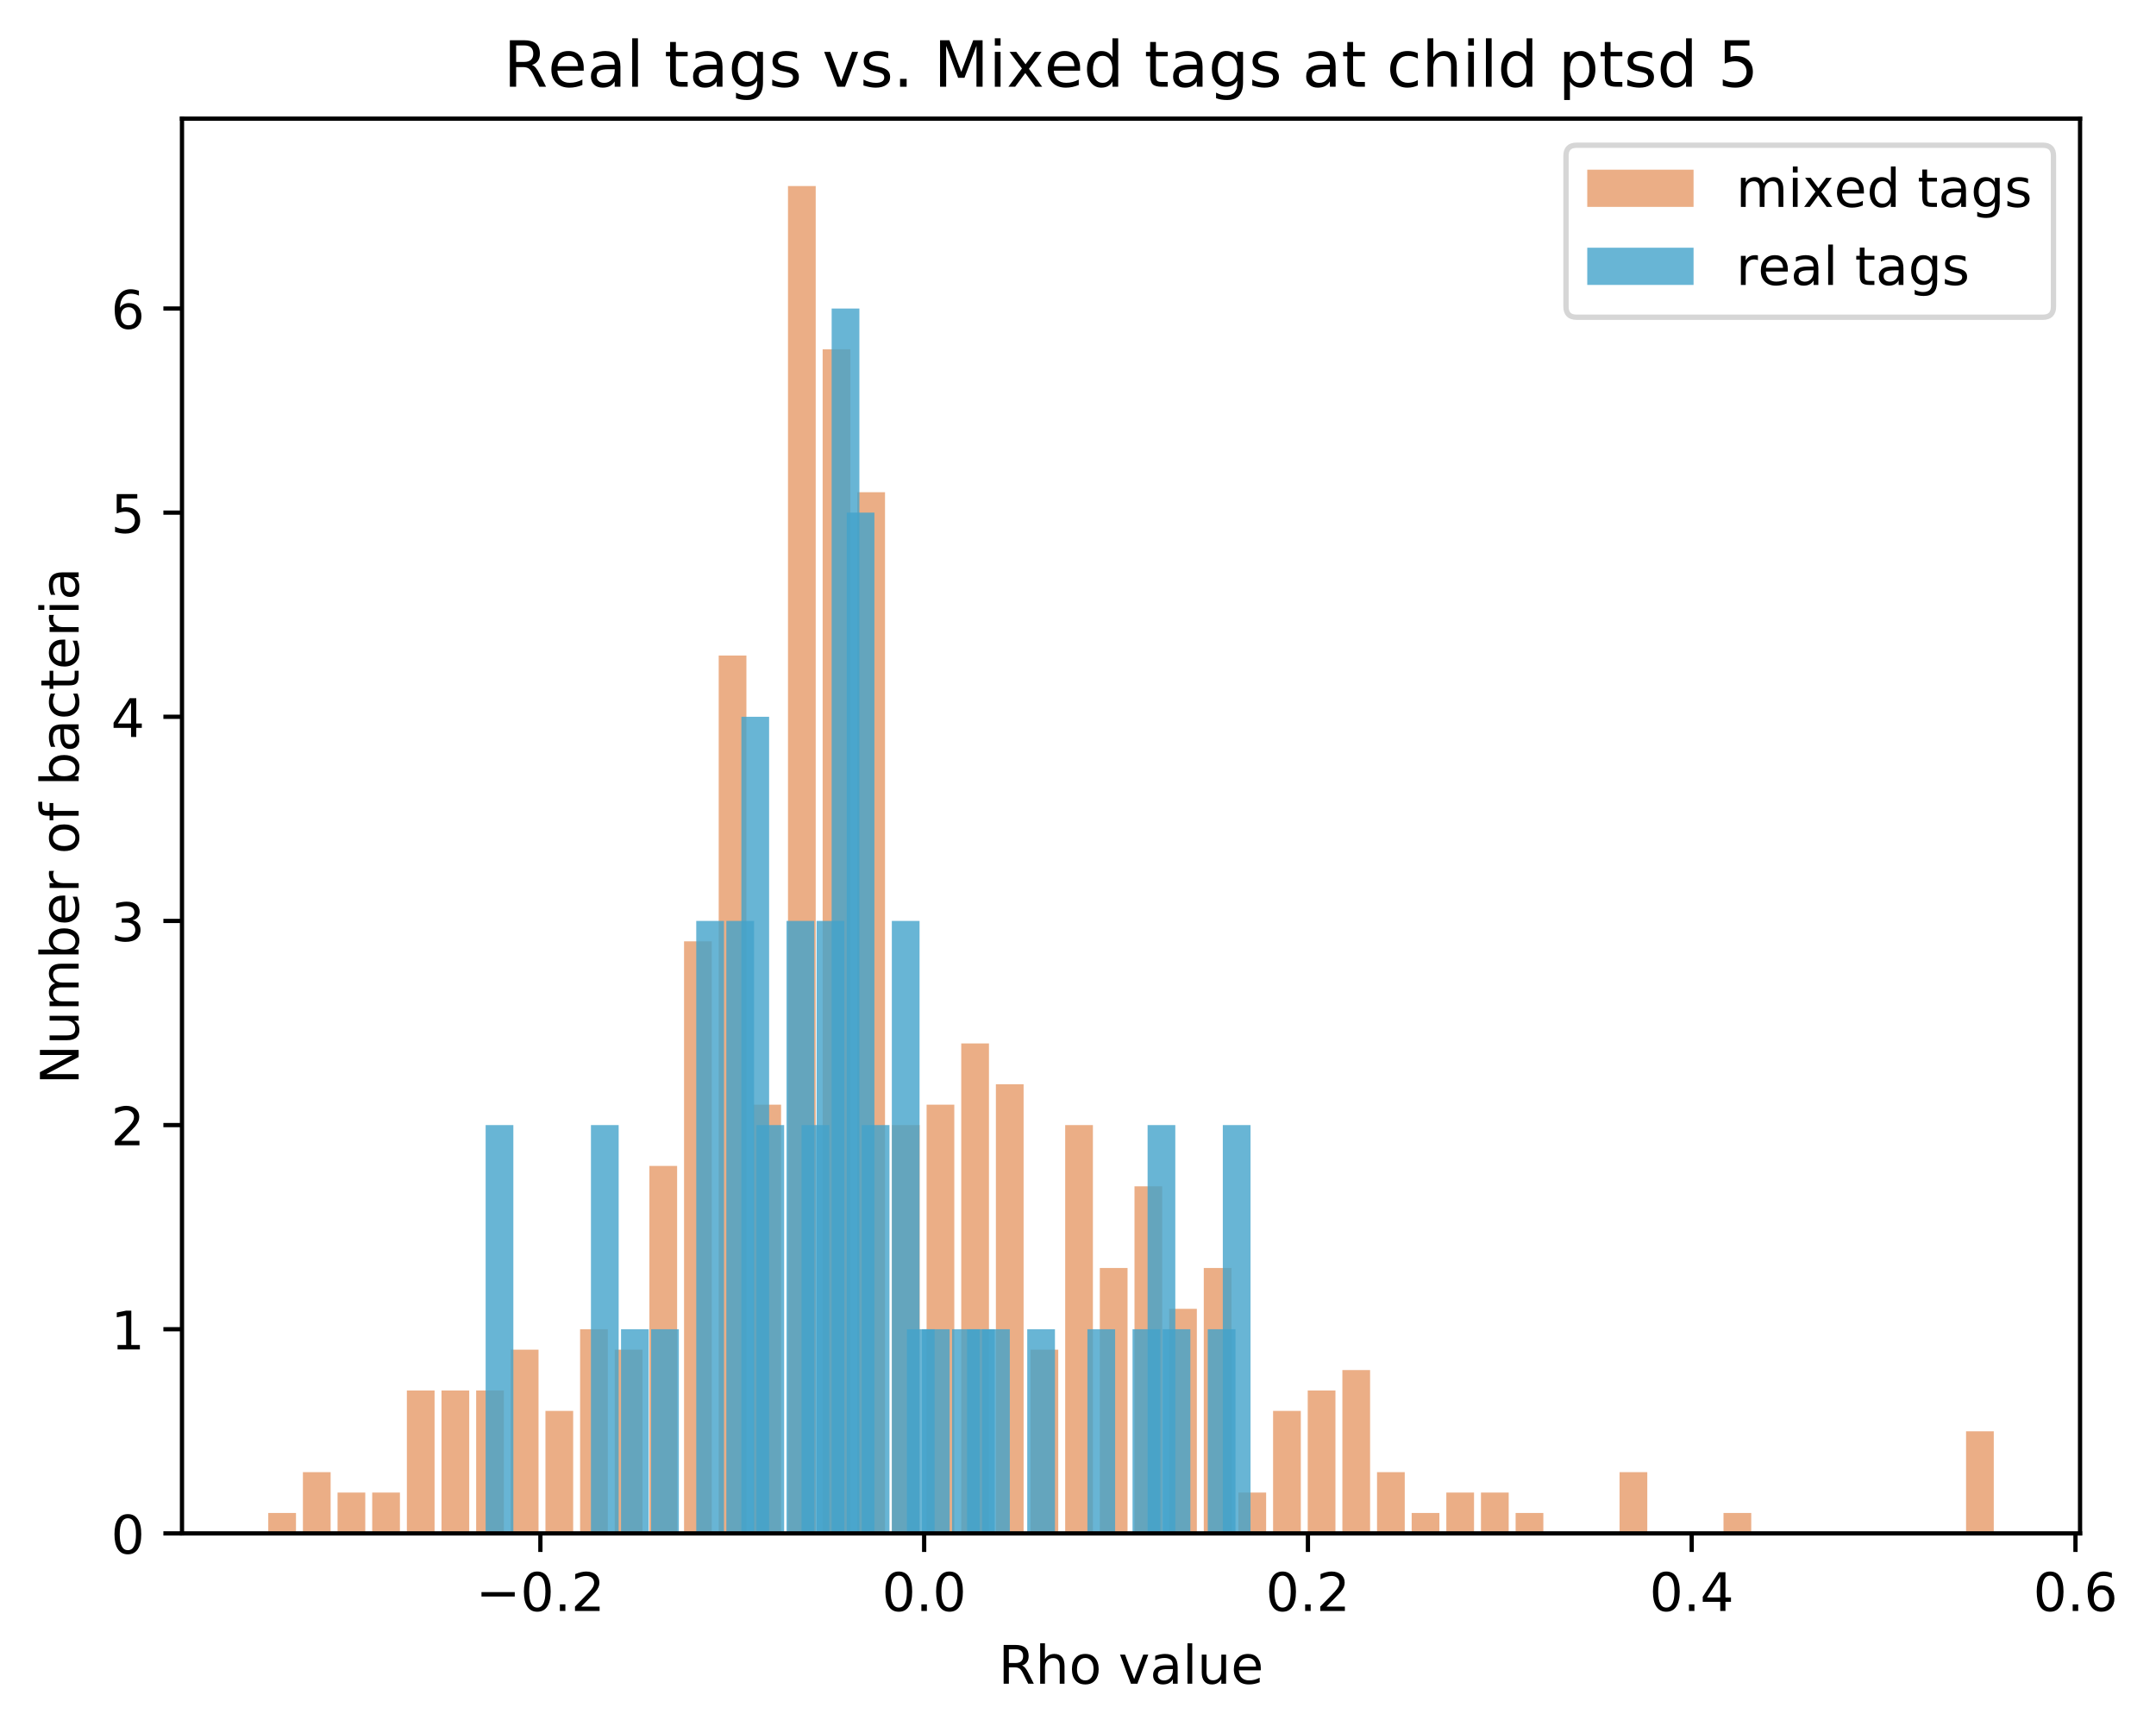 <?xml version="1.0" encoding="utf-8" standalone="no"?>
<!DOCTYPE svg PUBLIC "-//W3C//DTD SVG 1.1//EN"
  "http://www.w3.org/Graphics/SVG/1.1/DTD/svg11.dtd">
<!-- Created with matplotlib (https://matplotlib.org/) -->
<svg height="325.986pt" version="1.1" viewBox="0 0 405.651 325.986" width="405.651pt" xmlns="http://www.w3.org/2000/svg" xmlns:xlink="http://www.w3.org/1999/xlink">
 <defs>
  <style type="text/css">
*{stroke-linecap:butt;stroke-linejoin:round;}
  </style>
 </defs>
 <g id="figure_1">
  <g id="patch_1">
   <path d="M 0 325.986 
L 405.651 325.986 
L 405.651 0 
L 0 0 
z
" style="fill:#ffffff;"/>
  </g>
  <g id="axes_1">
   <g id="patch_2">
    <path d="M 34.241 288.43 
L 391.361 288.43 
L 391.361 22.318 
L 34.241 22.318 
z
" style="fill:#ffffff;"/>
   </g>
   <g id="patch_3">
    <path clip-path="url(#pba6a1a250c)" d="M 50.473 288.43 
L 55.689 288.43 
L 55.689 284.59 
L 50.473 284.59 
z
" style="fill:#d95f0e;opacity:0.5;"/>
   </g>
   <g id="patch_4">
    <path clip-path="url(#pba6a1a250c)" d="M 56.993 288.43 
L 62.208 288.43 
L 62.208 276.91 
L 56.993 276.91 
z
" style="fill:#d95f0e;opacity:0.5;"/>
   </g>
   <g id="patch_5">
    <path clip-path="url(#pba6a1a250c)" d="M 63.512 288.43 
L 68.727 288.43 
L 68.727 280.75 
L 63.512 280.75 
z
" style="fill:#d95f0e;opacity:0.5;"/>
   </g>
   <g id="patch_6">
    <path clip-path="url(#pba6a1a250c)" d="M 70.031 288.43 
L 75.246 288.43 
L 75.246 280.75 
L 70.031 280.75 
z
" style="fill:#d95f0e;opacity:0.5;"/>
   </g>
   <g id="patch_7">
    <path clip-path="url(#pba6a1a250c)" d="M 76.55 288.43 
L 81.765 288.43 
L 81.765 261.55 
L 76.55 261.55 
z
" style="fill:#d95f0e;opacity:0.5;"/>
   </g>
   <g id="patch_8">
    <path clip-path="url(#pba6a1a250c)" d="M 83.069 288.43 
L 88.285 288.43 
L 88.285 261.55 
L 83.069 261.55 
z
" style="fill:#d95f0e;opacity:0.5;"/>
   </g>
   <g id="patch_9">
    <path clip-path="url(#pba6a1a250c)" d="M 89.588 288.43 
L 94.804 288.43 
L 94.804 261.55 
L 89.588 261.55 
z
" style="fill:#d95f0e;opacity:0.5;"/>
   </g>
   <g id="patch_10">
    <path clip-path="url(#pba6a1a250c)" d="M 96.108 288.43 
L 101.323 288.43 
L 101.323 253.87 
L 96.108 253.87 
z
" style="fill:#d95f0e;opacity:0.5;"/>
   </g>
   <g id="patch_11">
    <path clip-path="url(#pba6a1a250c)" d="M 102.627 288.43 
L 107.842 288.43 
L 107.842 265.39 
L 102.627 265.39 
z
" style="fill:#d95f0e;opacity:0.5;"/>
   </g>
   <g id="patch_12">
    <path clip-path="url(#pba6a1a250c)" d="M 109.146 288.43 
L 114.361 288.43 
L 114.361 250.03 
L 109.146 250.03 
z
" style="fill:#d95f0e;opacity:0.5;"/>
   </g>
   <g id="patch_13">
    <path clip-path="url(#pba6a1a250c)" d="M 115.665 288.43 
L 120.88 288.43 
L 120.88 253.87 
L 115.665 253.87 
z
" style="fill:#d95f0e;opacity:0.5;"/>
   </g>
   <g id="patch_14">
    <path clip-path="url(#pba6a1a250c)" d="M 122.184 288.43 
L 127.4 288.43 
L 127.4 219.31 
L 122.184 219.31 
z
" style="fill:#d95f0e;opacity:0.5;"/>
   </g>
   <g id="patch_15">
    <path clip-path="url(#pba6a1a250c)" d="M 128.703 288.43 
L 133.919 288.43 
L 133.919 177.07 
L 128.703 177.07 
z
" style="fill:#d95f0e;opacity:0.5;"/>
   </g>
   <g id="patch_16">
    <path clip-path="url(#pba6a1a250c)" d="M 135.223 288.43 
L 140.438 288.43 
L 140.438 123.31 
L 135.223 123.31 
z
" style="fill:#d95f0e;opacity:0.5;"/>
   </g>
   <g id="patch_17">
    <path clip-path="url(#pba6a1a250c)" d="M 141.742 288.43 
L 146.957 288.43 
L 146.957 207.79 
L 141.742 207.79 
z
" style="fill:#d95f0e;opacity:0.5;"/>
   </g>
   <g id="patch_18">
    <path clip-path="url(#pba6a1a250c)" d="M 148.261 288.43 
L 153.476 288.43 
L 153.476 34.99 
L 148.261 34.99 
z
" style="fill:#d95f0e;opacity:0.5;"/>
   </g>
   <g id="patch_19">
    <path clip-path="url(#pba6a1a250c)" d="M 154.78 288.43 
L 159.995 288.43 
L 159.995 65.71 
L 154.78 65.71 
z
" style="fill:#d95f0e;opacity:0.5;"/>
   </g>
   <g id="patch_20">
    <path clip-path="url(#pba6a1a250c)" d="M 161.299 288.43 
L 166.515 288.43 
L 166.515 92.59 
L 161.299 92.59 
z
" style="fill:#d95f0e;opacity:0.5;"/>
   </g>
   <g id="patch_21">
    <path clip-path="url(#pba6a1a250c)" d="M 167.818 288.43 
L 173.034 288.43 
L 173.034 211.63 
L 167.818 211.63 
z
" style="fill:#d95f0e;opacity:0.5;"/>
   </g>
   <g id="patch_22">
    <path clip-path="url(#pba6a1a250c)" d="M 174.338 288.43 
L 179.553 288.43 
L 179.553 207.79 
L 174.338 207.79 
z
" style="fill:#d95f0e;opacity:0.5;"/>
   </g>
   <g id="patch_23">
    <path clip-path="url(#pba6a1a250c)" d="M 180.857 288.43 
L 186.072 288.43 
L 186.072 196.27 
L 180.857 196.27 
z
" style="fill:#d95f0e;opacity:0.5;"/>
   </g>
   <g id="patch_24">
    <path clip-path="url(#pba6a1a250c)" d="M 187.376 288.43 
L 192.591 288.43 
L 192.591 203.95 
L 187.376 203.95 
z
" style="fill:#d95f0e;opacity:0.5;"/>
   </g>
   <g id="patch_25">
    <path clip-path="url(#pba6a1a250c)" d="M 193.895 288.43 
L 199.11 288.43 
L 199.11 253.87 
L 193.895 253.87 
z
" style="fill:#d95f0e;opacity:0.5;"/>
   </g>
   <g id="patch_26">
    <path clip-path="url(#pba6a1a250c)" d="M 200.414 288.43 
L 205.63 288.43 
L 205.63 211.63 
L 200.414 211.63 
z
" style="fill:#d95f0e;opacity:0.5;"/>
   </g>
   <g id="patch_27">
    <path clip-path="url(#pba6a1a250c)" d="M 206.933 288.43 
L 212.149 288.43 
L 212.149 238.51 
L 206.933 238.51 
z
" style="fill:#d95f0e;opacity:0.5;"/>
   </g>
   <g id="patch_28">
    <path clip-path="url(#pba6a1a250c)" d="M 213.453 288.43 
L 218.668 288.43 
L 218.668 223.15 
L 213.453 223.15 
z
" style="fill:#d95f0e;opacity:0.5;"/>
   </g>
   <g id="patch_29">
    <path clip-path="url(#pba6a1a250c)" d="M 219.972 288.43 
L 225.187 288.43 
L 225.187 246.19 
L 219.972 246.19 
z
" style="fill:#d95f0e;opacity:0.5;"/>
   </g>
   <g id="patch_30">
    <path clip-path="url(#pba6a1a250c)" d="M 226.491 288.43 
L 231.706 288.43 
L 231.706 238.51 
L 226.491 238.51 
z
" style="fill:#d95f0e;opacity:0.5;"/>
   </g>
   <g id="patch_31">
    <path clip-path="url(#pba6a1a250c)" d="M 233.01 288.43 
L 238.225 288.43 
L 238.225 280.75 
L 233.01 280.75 
z
" style="fill:#d95f0e;opacity:0.5;"/>
   </g>
   <g id="patch_32">
    <path clip-path="url(#pba6a1a250c)" d="M 239.529 288.43 
L 244.745 288.43 
L 244.745 265.39 
L 239.529 265.39 
z
" style="fill:#d95f0e;opacity:0.5;"/>
   </g>
   <g id="patch_33">
    <path clip-path="url(#pba6a1a250c)" d="M 246.048 288.43 
L 251.264 288.43 
L 251.264 261.55 
L 246.048 261.55 
z
" style="fill:#d95f0e;opacity:0.5;"/>
   </g>
   <g id="patch_34">
    <path clip-path="url(#pba6a1a250c)" d="M 252.568 288.43 
L 257.783 288.43 
L 257.783 257.71 
L 252.568 257.71 
z
" style="fill:#d95f0e;opacity:0.5;"/>
   </g>
   <g id="patch_35">
    <path clip-path="url(#pba6a1a250c)" d="M 259.087 288.43 
L 264.302 288.43 
L 264.302 276.91 
L 259.087 276.91 
z
" style="fill:#d95f0e;opacity:0.5;"/>
   </g>
   <g id="patch_36">
    <path clip-path="url(#pba6a1a250c)" d="M 265.606 288.43 
L 270.821 288.43 
L 270.821 284.59 
L 265.606 284.59 
z
" style="fill:#d95f0e;opacity:0.5;"/>
   </g>
   <g id="patch_37">
    <path clip-path="url(#pba6a1a250c)" d="M 272.125 288.43 
L 277.34 288.43 
L 277.34 280.75 
L 272.125 280.75 
z
" style="fill:#d95f0e;opacity:0.5;"/>
   </g>
   <g id="patch_38">
    <path clip-path="url(#pba6a1a250c)" d="M 278.644 288.43 
L 283.86 288.43 
L 283.86 280.75 
L 278.644 280.75 
z
" style="fill:#d95f0e;opacity:0.5;"/>
   </g>
   <g id="patch_39">
    <path clip-path="url(#pba6a1a250c)" d="M 285.163 288.43 
L 290.379 288.43 
L 290.379 284.59 
L 285.163 284.59 
z
" style="fill:#d95f0e;opacity:0.5;"/>
   </g>
   <g id="patch_40">
    <path clip-path="url(#pba6a1a250c)" d="M 291.683 288.43 
L 296.898 288.43 
L 296.898 288.43 
L 291.683 288.43 
z
" style="fill:#d95f0e;opacity:0.5;"/>
   </g>
   <g id="patch_41">
    <path clip-path="url(#pba6a1a250c)" d="M 298.202 288.43 
L 303.417 288.43 
L 303.417 288.43 
L 298.202 288.43 
z
" style="fill:#d95f0e;opacity:0.5;"/>
   </g>
   <g id="patch_42">
    <path clip-path="url(#pba6a1a250c)" d="M 304.721 288.43 
L 309.936 288.43 
L 309.936 276.91 
L 304.721 276.91 
z
" style="fill:#d95f0e;opacity:0.5;"/>
   </g>
   <g id="patch_43">
    <path clip-path="url(#pba6a1a250c)" d="M 311.24 288.43 
L 316.455 288.43 
L 316.455 288.43 
L 311.24 288.43 
z
" style="fill:#d95f0e;opacity:0.5;"/>
   </g>
   <g id="patch_44">
    <path clip-path="url(#pba6a1a250c)" d="M 317.759 288.43 
L 322.975 288.43 
L 322.975 288.43 
L 317.759 288.43 
z
" style="fill:#d95f0e;opacity:0.5;"/>
   </g>
   <g id="patch_45">
    <path clip-path="url(#pba6a1a250c)" d="M 324.278 288.43 
L 329.494 288.43 
L 329.494 284.59 
L 324.278 284.59 
z
" style="fill:#d95f0e;opacity:0.5;"/>
   </g>
   <g id="patch_46">
    <path clip-path="url(#pba6a1a250c)" d="M 330.798 288.43 
L 336.013 288.43 
L 336.013 288.43 
L 330.798 288.43 
z
" style="fill:#d95f0e;opacity:0.5;"/>
   </g>
   <g id="patch_47">
    <path clip-path="url(#pba6a1a250c)" d="M 337.317 288.43 
L 342.532 288.43 
L 342.532 288.43 
L 337.317 288.43 
z
" style="fill:#d95f0e;opacity:0.5;"/>
   </g>
   <g id="patch_48">
    <path clip-path="url(#pba6a1a250c)" d="M 343.836 288.43 
L 349.051 288.43 
L 349.051 288.43 
L 343.836 288.43 
z
" style="fill:#d95f0e;opacity:0.5;"/>
   </g>
   <g id="patch_49">
    <path clip-path="url(#pba6a1a250c)" d="M 350.355 288.43 
L 355.57 288.43 
L 355.57 288.43 
L 350.355 288.43 
z
" style="fill:#d95f0e;opacity:0.5;"/>
   </g>
   <g id="patch_50">
    <path clip-path="url(#pba6a1a250c)" d="M 356.874 288.43 
L 362.09 288.43 
L 362.09 288.43 
L 356.874 288.43 
z
" style="fill:#d95f0e;opacity:0.5;"/>
   </g>
   <g id="patch_51">
    <path clip-path="url(#pba6a1a250c)" d="M 363.393 288.43 
L 368.609 288.43 
L 368.609 288.43 
L 363.393 288.43 
z
" style="fill:#d95f0e;opacity:0.5;"/>
   </g>
   <g id="patch_52">
    <path clip-path="url(#pba6a1a250c)" d="M 369.913 288.43 
L 375.128 288.43 
L 375.128 269.23 
L 369.913 269.23 
z
" style="fill:#d95f0e;opacity:0.5;"/>
   </g>
   <g id="patch_53">
    <path clip-path="url(#pba6a1a250c)" d="M 91.372 288.43 
L 96.587 288.43 
L 96.587 211.63 
L 91.372 211.63 
z
" style="fill:#43a2ca;opacity:0.8;"/>
   </g>
   <g id="patch_54">
    <path clip-path="url(#pba6a1a250c)" d="M 94.202 288.43 
L 99.418 288.43 
L 99.418 288.43 
L 94.202 288.43 
z
" style="fill:#43a2ca;opacity:0.8;"/>
   </g>
   <g id="patch_55">
    <path clip-path="url(#pba6a1a250c)" d="M 97.033 288.43 
L 102.248 288.43 
L 102.248 288.43 
L 97.033 288.43 
z
" style="fill:#43a2ca;opacity:0.8;"/>
   </g>
   <g id="patch_56">
    <path clip-path="url(#pba6a1a250c)" d="M 99.864 288.43 
L 105.079 288.43 
L 105.079 288.43 
L 99.864 288.43 
z
" style="fill:#43a2ca;opacity:0.8;"/>
   </g>
   <g id="patch_57">
    <path clip-path="url(#pba6a1a250c)" d="M 102.694 288.43 
L 107.91 288.43 
L 107.91 288.43 
L 102.694 288.43 
z
" style="fill:#43a2ca;opacity:0.8;"/>
   </g>
   <g id="patch_58">
    <path clip-path="url(#pba6a1a250c)" d="M 105.525 288.43 
L 110.74 288.43 
L 110.74 288.43 
L 105.525 288.43 
z
" style="fill:#43a2ca;opacity:0.8;"/>
   </g>
   <g id="patch_59">
    <path clip-path="url(#pba6a1a250c)" d="M 108.355 288.43 
L 113.571 288.43 
L 113.571 288.43 
L 108.355 288.43 
z
" style="fill:#43a2ca;opacity:0.8;"/>
   </g>
   <g id="patch_60">
    <path clip-path="url(#pba6a1a250c)" d="M 111.186 288.43 
L 116.401 288.43 
L 116.401 211.63 
L 111.186 211.63 
z
" style="fill:#43a2ca;opacity:0.8;"/>
   </g>
   <g id="patch_61">
    <path clip-path="url(#pba6a1a250c)" d="M 114.017 288.43 
L 119.232 288.43 
L 119.232 288.43 
L 114.017 288.43 
z
" style="fill:#43a2ca;opacity:0.8;"/>
   </g>
   <g id="patch_62">
    <path clip-path="url(#pba6a1a250c)" d="M 116.847 288.43 
L 122.063 288.43 
L 122.063 250.03 
L 116.847 250.03 
z
" style="fill:#43a2ca;opacity:0.8;"/>
   </g>
   <g id="patch_63">
    <path clip-path="url(#pba6a1a250c)" d="M 119.678 288.43 
L 124.893 288.43 
L 124.893 288.43 
L 119.678 288.43 
z
" style="fill:#43a2ca;opacity:0.8;"/>
   </g>
   <g id="patch_64">
    <path clip-path="url(#pba6a1a250c)" d="M 122.509 288.43 
L 127.724 288.43 
L 127.724 250.03 
L 122.509 250.03 
z
" style="fill:#43a2ca;opacity:0.8;"/>
   </g>
   <g id="patch_65">
    <path clip-path="url(#pba6a1a250c)" d="M 125.339 288.43 
L 130.554 288.43 
L 130.554 288.43 
L 125.339 288.43 
z
" style="fill:#43a2ca;opacity:0.8;"/>
   </g>
   <g id="patch_66">
    <path clip-path="url(#pba6a1a250c)" d="M 128.17 288.43 
L 133.385 288.43 
L 133.385 288.43 
L 128.17 288.43 
z
" style="fill:#43a2ca;opacity:0.8;"/>
   </g>
   <g id="patch_67">
    <path clip-path="url(#pba6a1a250c)" d="M 131 288.43 
L 136.216 288.43 
L 136.216 173.23 
L 131 173.23 
z
" style="fill:#43a2ca;opacity:0.8;"/>
   </g>
   <g id="patch_68">
    <path clip-path="url(#pba6a1a250c)" d="M 133.831 288.43 
L 139.046 288.43 
L 139.046 288.43 
L 133.831 288.43 
z
" style="fill:#43a2ca;opacity:0.8;"/>
   </g>
   <g id="patch_69">
    <path clip-path="url(#pba6a1a250c)" d="M 136.662 288.43 
L 141.877 288.43 
L 141.877 173.23 
L 136.662 173.23 
z
" style="fill:#43a2ca;opacity:0.8;"/>
   </g>
   <g id="patch_70">
    <path clip-path="url(#pba6a1a250c)" d="M 139.492 288.43 
L 144.708 288.43 
L 144.708 134.83 
L 139.492 134.83 
z
" style="fill:#43a2ca;opacity:0.8;"/>
   </g>
   <g id="patch_71">
    <path clip-path="url(#pba6a1a250c)" d="M 142.323 288.43 
L 147.538 288.43 
L 147.538 211.63 
L 142.323 211.63 
z
" style="fill:#43a2ca;opacity:0.8;"/>
   </g>
   <g id="patch_72">
    <path clip-path="url(#pba6a1a250c)" d="M 145.153 288.43 
L 150.369 288.43 
L 150.369 288.43 
L 145.153 288.43 
z
" style="fill:#43a2ca;opacity:0.8;"/>
   </g>
   <g id="patch_73">
    <path clip-path="url(#pba6a1a250c)" d="M 147.984 288.43 
L 153.199 288.43 
L 153.199 173.23 
L 147.984 173.23 
z
" style="fill:#43a2ca;opacity:0.8;"/>
   </g>
   <g id="patch_74">
    <path clip-path="url(#pba6a1a250c)" d="M 150.815 288.43 
L 156.03 288.43 
L 156.03 211.63 
L 150.815 211.63 
z
" style="fill:#43a2ca;opacity:0.8;"/>
   </g>
   <g id="patch_75">
    <path clip-path="url(#pba6a1a250c)" d="M 153.645 288.43 
L 158.861 288.43 
L 158.861 173.23 
L 153.645 173.23 
z
" style="fill:#43a2ca;opacity:0.8;"/>
   </g>
   <g id="patch_76">
    <path clip-path="url(#pba6a1a250c)" d="M 156.476 288.43 
L 161.691 288.43 
L 161.691 58.03 
L 156.476 58.03 
z
" style="fill:#43a2ca;opacity:0.8;"/>
   </g>
   <g id="patch_77">
    <path clip-path="url(#pba6a1a250c)" d="M 159.307 288.43 
L 164.522 288.43 
L 164.522 96.43 
L 159.307 96.43 
z
" style="fill:#43a2ca;opacity:0.8;"/>
   </g>
   <g id="patch_78">
    <path clip-path="url(#pba6a1a250c)" d="M 162.137 288.43 
L 167.352 288.43 
L 167.352 211.63 
L 162.137 211.63 
z
" style="fill:#43a2ca;opacity:0.8;"/>
   </g>
   <g id="patch_79">
    <path clip-path="url(#pba6a1a250c)" d="M 164.968 288.43 
L 170.183 288.43 
L 170.183 288.43 
L 164.968 288.43 
z
" style="fill:#43a2ca;opacity:0.8;"/>
   </g>
   <g id="patch_80">
    <path clip-path="url(#pba6a1a250c)" d="M 167.798 288.43 
L 173.014 288.43 
L 173.014 173.23 
L 167.798 173.23 
z
" style="fill:#43a2ca;opacity:0.8;"/>
   </g>
   <g id="patch_81">
    <path clip-path="url(#pba6a1a250c)" d="M 170.629 288.43 
L 175.844 288.43 
L 175.844 250.03 
L 170.629 250.03 
z
" style="fill:#43a2ca;opacity:0.8;"/>
   </g>
   <g id="patch_82">
    <path clip-path="url(#pba6a1a250c)" d="M 173.46 288.43 
L 178.675 288.43 
L 178.675 250.03 
L 173.46 250.03 
z
" style="fill:#43a2ca;opacity:0.8;"/>
   </g>
   <g id="patch_83">
    <path clip-path="url(#pba6a1a250c)" d="M 176.29 288.43 
L 181.506 288.43 
L 181.506 288.43 
L 176.29 288.43 
z
" style="fill:#43a2ca;opacity:0.8;"/>
   </g>
   <g id="patch_84">
    <path clip-path="url(#pba6a1a250c)" d="M 179.121 288.43 
L 184.336 288.43 
L 184.336 250.03 
L 179.121 250.03 
z
" style="fill:#43a2ca;opacity:0.8;"/>
   </g>
   <g id="patch_85">
    <path clip-path="url(#pba6a1a250c)" d="M 181.951 288.43 
L 187.167 288.43 
L 187.167 250.03 
L 181.951 250.03 
z
" style="fill:#43a2ca;opacity:0.8;"/>
   </g>
   <g id="patch_86">
    <path clip-path="url(#pba6a1a250c)" d="M 184.782 288.43 
L 189.997 288.43 
L 189.997 250.03 
L 184.782 250.03 
z
" style="fill:#43a2ca;opacity:0.8;"/>
   </g>
   <g id="patch_87">
    <path clip-path="url(#pba6a1a250c)" d="M 187.613 288.43 
L 192.828 288.43 
L 192.828 288.43 
L 187.613 288.43 
z
" style="fill:#43a2ca;opacity:0.8;"/>
   </g>
   <g id="patch_88">
    <path clip-path="url(#pba6a1a250c)" d="M 190.443 288.43 
L 195.659 288.43 
L 195.659 288.43 
L 190.443 288.43 
z
" style="fill:#43a2ca;opacity:0.8;"/>
   </g>
   <g id="patch_89">
    <path clip-path="url(#pba6a1a250c)" d="M 193.274 288.43 
L 198.489 288.43 
L 198.489 250.03 
L 193.274 250.03 
z
" style="fill:#43a2ca;opacity:0.8;"/>
   </g>
   <g id="patch_90">
    <path clip-path="url(#pba6a1a250c)" d="M 196.105 288.43 
L 201.32 288.43 
L 201.32 288.43 
L 196.105 288.43 
z
" style="fill:#43a2ca;opacity:0.8;"/>
   </g>
   <g id="patch_91">
    <path clip-path="url(#pba6a1a250c)" d="M 198.935 288.43 
L 204.15 288.43 
L 204.15 288.43 
L 198.935 288.43 
z
" style="fill:#43a2ca;opacity:0.8;"/>
   </g>
   <g id="patch_92">
    <path clip-path="url(#pba6a1a250c)" d="M 201.766 288.43 
L 206.981 288.43 
L 206.981 288.43 
L 201.766 288.43 
z
" style="fill:#43a2ca;opacity:0.8;"/>
   </g>
   <g id="patch_93">
    <path clip-path="url(#pba6a1a250c)" d="M 204.596 288.43 
L 209.812 288.43 
L 209.812 250.03 
L 204.596 250.03 
z
" style="fill:#43a2ca;opacity:0.8;"/>
   </g>
   <g id="patch_94">
    <path clip-path="url(#pba6a1a250c)" d="M 207.427 288.43 
L 212.642 288.43 
L 212.642 288.43 
L 207.427 288.43 
z
" style="fill:#43a2ca;opacity:0.8;"/>
   </g>
   <g id="patch_95">
    <path clip-path="url(#pba6a1a250c)" d="M 210.258 288.43 
L 215.473 288.43 
L 215.473 288.43 
L 210.258 288.43 
z
" style="fill:#43a2ca;opacity:0.8;"/>
   </g>
   <g id="patch_96">
    <path clip-path="url(#pba6a1a250c)" d="M 213.088 288.43 
L 218.304 288.43 
L 218.304 250.03 
L 213.088 250.03 
z
" style="fill:#43a2ca;opacity:0.8;"/>
   </g>
   <g id="patch_97">
    <path clip-path="url(#pba6a1a250c)" d="M 215.919 288.43 
L 221.134 288.43 
L 221.134 211.63 
L 215.919 211.63 
z
" style="fill:#43a2ca;opacity:0.8;"/>
   </g>
   <g id="patch_98">
    <path clip-path="url(#pba6a1a250c)" d="M 218.749 288.43 
L 223.965 288.43 
L 223.965 250.03 
L 218.749 250.03 
z
" style="fill:#43a2ca;opacity:0.8;"/>
   </g>
   <g id="patch_99">
    <path clip-path="url(#pba6a1a250c)" d="M 221.58 288.43 
L 226.795 288.43 
L 226.795 288.43 
L 221.58 288.43 
z
" style="fill:#43a2ca;opacity:0.8;"/>
   </g>
   <g id="patch_100">
    <path clip-path="url(#pba6a1a250c)" d="M 224.411 288.43 
L 229.626 288.43 
L 229.626 288.43 
L 224.411 288.43 
z
" style="fill:#43a2ca;opacity:0.8;"/>
   </g>
   <g id="patch_101">
    <path clip-path="url(#pba6a1a250c)" d="M 227.241 288.43 
L 232.457 288.43 
L 232.457 250.03 
L 227.241 250.03 
z
" style="fill:#43a2ca;opacity:0.8;"/>
   </g>
   <g id="patch_102">
    <path clip-path="url(#pba6a1a250c)" d="M 230.072 288.43 
L 235.287 288.43 
L 235.287 211.63 
L 230.072 211.63 
z
" style="fill:#43a2ca;opacity:0.8;"/>
   </g>
   <g id="matplotlib.axis_1">
    <g id="xtick_1">
     <g id="line2d_1">
      <defs>
       <path d="M 0 0 
L 0 3.5 
" id="m8dc9b30d96" style="stroke:#000000;stroke-width:0.8;"/>
      </defs>
      <g>
       <use style="stroke:#000000;stroke-width:0.8;" x="101.674" xlink:href="#m8dc9b30d96" y="288.43"/>
      </g>
     </g>
     <g id="text_1">
      <!-- −0.2 -->
      <defs>
       <path d="M 10.594 35.5 
L 73.188 35.5 
L 73.188 27.203 
L 10.594 27.203 
z
" id="DejaVuSans-8722"/>
       <path d="M 31.781 66.406 
Q 24.172 66.406 20.328 58.906 
Q 16.5 51.422 16.5 36.375 
Q 16.5 21.391 20.328 13.891 
Q 24.172 6.391 31.781 6.391 
Q 39.453 6.391 43.281 13.891 
Q 47.125 21.391 47.125 36.375 
Q 47.125 51.422 43.281 58.906 
Q 39.453 66.406 31.781 66.406 
z
M 31.781 74.219 
Q 44.047 74.219 50.516 64.516 
Q 56.984 54.828 56.984 36.375 
Q 56.984 17.969 50.516 8.266 
Q 44.047 -1.422 31.781 -1.422 
Q 19.531 -1.422 13.062 8.266 
Q 6.594 17.969 6.594 36.375 
Q 6.594 54.828 13.062 64.516 
Q 19.531 74.219 31.781 74.219 
z
" id="DejaVuSans-48"/>
       <path d="M 10.688 12.406 
L 21 12.406 
L 21 0 
L 10.688 0 
z
" id="DejaVuSans-46"/>
       <path d="M 19.188 8.297 
L 53.609 8.297 
L 53.609 0 
L 7.328 0 
L 7.328 8.297 
Q 12.938 14.109 22.625 23.891 
Q 32.328 33.688 34.812 36.531 
Q 39.547 41.844 41.422 45.531 
Q 43.312 49.219 43.312 52.781 
Q 43.312 58.594 39.234 62.25 
Q 35.156 65.922 28.609 65.922 
Q 23.969 65.922 18.812 64.312 
Q 13.672 62.703 7.812 59.422 
L 7.812 69.391 
Q 13.766 71.781 18.938 73 
Q 24.125 74.219 28.422 74.219 
Q 39.75 74.219 46.484 68.547 
Q 53.219 62.891 53.219 53.422 
Q 53.219 48.922 51.531 44.891 
Q 49.859 40.875 45.406 35.406 
Q 44.188 33.984 37.641 27.219 
Q 31.109 20.453 19.188 8.297 
z
" id="DejaVuSans-50"/>
      </defs>
      <g transform="translate(89.532 303.029)scale(0.1 -0.1)">
       <use xlink:href="#DejaVuSans-8722"/>
       <use x="83.789" xlink:href="#DejaVuSans-48"/>
       <use x="147.412" xlink:href="#DejaVuSans-46"/>
       <use x="179.199" xlink:href="#DejaVuSans-50"/>
      </g>
     </g>
    </g>
    <g id="xtick_2">
     <g id="line2d_2">
      <g>
       <use style="stroke:#000000;stroke-width:0.8;" x="173.88" xlink:href="#m8dc9b30d96" y="288.43"/>
      </g>
     </g>
     <g id="text_2">
      <!-- 0.0 -->
      <g transform="translate(165.929 303.029)scale(0.1 -0.1)">
       <use xlink:href="#DejaVuSans-48"/>
       <use x="63.623" xlink:href="#DejaVuSans-46"/>
       <use x="95.41" xlink:href="#DejaVuSans-48"/>
      </g>
     </g>
    </g>
    <g id="xtick_3">
     <g id="line2d_3">
      <g>
       <use style="stroke:#000000;stroke-width:0.8;" x="246.087" xlink:href="#m8dc9b30d96" y="288.43"/>
      </g>
     </g>
     <g id="text_3">
      <!-- 0.2 -->
      <g transform="translate(238.135 303.029)scale(0.1 -0.1)">
       <use xlink:href="#DejaVuSans-48"/>
       <use x="63.623" xlink:href="#DejaVuSans-46"/>
       <use x="95.41" xlink:href="#DejaVuSans-50"/>
      </g>
     </g>
    </g>
    <g id="xtick_4">
     <g id="line2d_4">
      <g>
       <use style="stroke:#000000;stroke-width:0.8;" x="318.293" xlink:href="#m8dc9b30d96" y="288.43"/>
      </g>
     </g>
     <g id="text_4">
      <!-- 0.4 -->
      <defs>
       <path d="M 37.797 64.312 
L 12.891 25.391 
L 37.797 25.391 
z
M 35.203 72.906 
L 47.609 72.906 
L 47.609 25.391 
L 58.016 25.391 
L 58.016 17.188 
L 47.609 17.188 
L 47.609 0 
L 37.797 0 
L 37.797 17.188 
L 4.891 17.188 
L 4.891 26.703 
z
" id="DejaVuSans-52"/>
      </defs>
      <g transform="translate(310.341 303.029)scale(0.1 -0.1)">
       <use xlink:href="#DejaVuSans-48"/>
       <use x="63.623" xlink:href="#DejaVuSans-46"/>
       <use x="95.41" xlink:href="#DejaVuSans-52"/>
      </g>
     </g>
    </g>
    <g id="xtick_5">
     <g id="line2d_5">
      <g>
       <use style="stroke:#000000;stroke-width:0.8;" x="390.499" xlink:href="#m8dc9b30d96" y="288.43"/>
      </g>
     </g>
     <g id="text_5">
      <!-- 0.6 -->
      <defs>
       <path d="M 33.016 40.375 
Q 26.375 40.375 22.484 35.828 
Q 18.609 31.297 18.609 23.391 
Q 18.609 15.531 22.484 10.953 
Q 26.375 6.391 33.016 6.391 
Q 39.656 6.391 43.531 10.953 
Q 47.406 15.531 47.406 23.391 
Q 47.406 31.297 43.531 35.828 
Q 39.656 40.375 33.016 40.375 
z
M 52.594 71.297 
L 52.594 62.312 
Q 48.875 64.062 45.094 64.984 
Q 41.312 65.922 37.594 65.922 
Q 27.828 65.922 22.672 59.328 
Q 17.531 52.734 16.797 39.406 
Q 19.672 43.656 24.016 45.922 
Q 28.375 48.188 33.594 48.188 
Q 44.578 48.188 50.953 41.516 
Q 57.328 34.859 57.328 23.391 
Q 57.328 12.156 50.688 5.359 
Q 44.047 -1.422 33.016 -1.422 
Q 20.359 -1.422 13.672 8.266 
Q 6.984 17.969 6.984 36.375 
Q 6.984 53.656 15.188 63.938 
Q 23.391 74.219 37.203 74.219 
Q 40.922 74.219 44.703 73.484 
Q 48.484 72.75 52.594 71.297 
z
" id="DejaVuSans-54"/>
      </defs>
      <g transform="translate(382.548 303.029)scale(0.1 -0.1)">
       <use xlink:href="#DejaVuSans-48"/>
       <use x="63.623" xlink:href="#DejaVuSans-46"/>
       <use x="95.41" xlink:href="#DejaVuSans-54"/>
      </g>
     </g>
    </g>
    <g id="text_6">
     <!-- Rho value -->
     <defs>
      <path d="M 44.391 34.188 
Q 47.562 33.109 50.562 29.594 
Q 53.562 26.078 56.594 19.922 
L 66.609 0 
L 56 0 
L 46.688 18.703 
Q 43.062 26.031 39.672 28.422 
Q 36.281 30.812 30.422 30.812 
L 19.672 30.812 
L 19.672 0 
L 9.812 0 
L 9.812 72.906 
L 32.078 72.906 
Q 44.578 72.906 50.734 67.672 
Q 56.891 62.453 56.891 51.906 
Q 56.891 45.016 53.688 40.469 
Q 50.484 35.938 44.391 34.188 
z
M 19.672 64.797 
L 19.672 38.922 
L 32.078 38.922 
Q 39.203 38.922 42.844 42.219 
Q 46.484 45.516 46.484 51.906 
Q 46.484 58.297 42.844 61.547 
Q 39.203 64.797 32.078 64.797 
z
" id="DejaVuSans-82"/>
      <path d="M 54.891 33.016 
L 54.891 0 
L 45.906 0 
L 45.906 32.719 
Q 45.906 40.484 42.875 44.328 
Q 39.844 48.188 33.797 48.188 
Q 26.516 48.188 22.312 43.547 
Q 18.109 38.922 18.109 30.906 
L 18.109 0 
L 9.078 0 
L 9.078 75.984 
L 18.109 75.984 
L 18.109 46.188 
Q 21.344 51.125 25.703 53.562 
Q 30.078 56 35.797 56 
Q 45.219 56 50.047 50.172 
Q 54.891 44.344 54.891 33.016 
z
" id="DejaVuSans-104"/>
      <path d="M 30.609 48.391 
Q 23.391 48.391 19.188 42.75 
Q 14.984 37.109 14.984 27.297 
Q 14.984 17.484 19.156 11.844 
Q 23.344 6.203 30.609 6.203 
Q 37.797 6.203 41.984 11.859 
Q 46.188 17.531 46.188 27.297 
Q 46.188 37.016 41.984 42.703 
Q 37.797 48.391 30.609 48.391 
z
M 30.609 56 
Q 42.328 56 49.016 48.375 
Q 55.719 40.766 55.719 27.297 
Q 55.719 13.875 49.016 6.219 
Q 42.328 -1.422 30.609 -1.422 
Q 18.844 -1.422 12.172 6.219 
Q 5.516 13.875 5.516 27.297 
Q 5.516 40.766 12.172 48.375 
Q 18.844 56 30.609 56 
z
" id="DejaVuSans-111"/>
      <path id="DejaVuSans-32"/>
      <path d="M 2.984 54.688 
L 12.5 54.688 
L 29.594 8.797 
L 46.688 54.688 
L 56.203 54.688 
L 35.688 0 
L 23.484 0 
z
" id="DejaVuSans-118"/>
      <path d="M 34.281 27.484 
Q 23.391 27.484 19.188 25 
Q 14.984 22.516 14.984 16.5 
Q 14.984 11.719 18.141 8.906 
Q 21.297 6.109 26.703 6.109 
Q 34.188 6.109 38.703 11.406 
Q 43.219 16.703 43.219 25.484 
L 43.219 27.484 
z
M 52.203 31.203 
L 52.203 0 
L 43.219 0 
L 43.219 8.297 
Q 40.141 3.328 35.547 0.953 
Q 30.953 -1.422 24.312 -1.422 
Q 15.922 -1.422 10.953 3.297 
Q 6 8.016 6 15.922 
Q 6 25.141 12.172 29.828 
Q 18.359 34.516 30.609 34.516 
L 43.219 34.516 
L 43.219 35.406 
Q 43.219 41.609 39.141 45 
Q 35.062 48.391 27.688 48.391 
Q 23 48.391 18.547 47.266 
Q 14.109 46.141 10.016 43.891 
L 10.016 52.203 
Q 14.938 54.109 19.578 55.047 
Q 24.219 56 28.609 56 
Q 40.484 56 46.344 49.844 
Q 52.203 43.703 52.203 31.203 
z
" id="DejaVuSans-97"/>
      <path d="M 9.422 75.984 
L 18.406 75.984 
L 18.406 0 
L 9.422 0 
z
" id="DejaVuSans-108"/>
      <path d="M 8.5 21.578 
L 8.5 54.688 
L 17.484 54.688 
L 17.484 21.922 
Q 17.484 14.156 20.5 10.266 
Q 23.531 6.391 29.594 6.391 
Q 36.859 6.391 41.078 11.031 
Q 45.312 15.672 45.312 23.688 
L 45.312 54.688 
L 54.297 54.688 
L 54.297 0 
L 45.312 0 
L 45.312 8.406 
Q 42.047 3.422 37.719 1 
Q 33.406 -1.422 27.688 -1.422 
Q 18.266 -1.422 13.375 4.438 
Q 8.5 10.297 8.5 21.578 
z
M 31.109 56 
z
" id="DejaVuSans-117"/>
      <path d="M 56.203 29.594 
L 56.203 25.203 
L 14.891 25.203 
Q 15.484 15.922 20.484 11.062 
Q 25.484 6.203 34.422 6.203 
Q 39.594 6.203 44.453 7.469 
Q 49.312 8.734 54.109 11.281 
L 54.109 2.781 
Q 49.266 0.734 44.188 -0.344 
Q 39.109 -1.422 33.891 -1.422 
Q 20.797 -1.422 13.156 6.188 
Q 5.516 13.812 5.516 26.812 
Q 5.516 40.234 12.766 48.109 
Q 20.016 56 32.328 56 
Q 43.359 56 49.781 48.891 
Q 56.203 41.797 56.203 29.594 
z
M 47.219 32.234 
Q 47.125 39.594 43.094 43.984 
Q 39.062 48.391 32.422 48.391 
Q 24.906 48.391 20.391 44.141 
Q 15.875 39.891 15.188 32.172 
z
" id="DejaVuSans-101"/>
     </defs>
     <g transform="translate(187.851 316.707)scale(0.1 -0.1)">
      <use xlink:href="#DejaVuSans-82"/>
      <use x="69.482" xlink:href="#DejaVuSans-104"/>
      <use x="132.861" xlink:href="#DejaVuSans-111"/>
      <use x="194.043" xlink:href="#DejaVuSans-32"/>
      <use x="225.83" xlink:href="#DejaVuSans-118"/>
      <use x="285.01" xlink:href="#DejaVuSans-97"/>
      <use x="346.289" xlink:href="#DejaVuSans-108"/>
      <use x="374.072" xlink:href="#DejaVuSans-117"/>
      <use x="437.451" xlink:href="#DejaVuSans-101"/>
     </g>
    </g>
   </g>
   <g id="matplotlib.axis_2">
    <g id="ytick_1">
     <g id="line2d_6">
      <defs>
       <path d="M 0 0 
L -3.5 0 
" id="m6f8591ad4d" style="stroke:#000000;stroke-width:0.8;"/>
      </defs>
      <g>
       <use style="stroke:#000000;stroke-width:0.8;" x="34.241" xlink:href="#m6f8591ad4d" y="288.43"/>
      </g>
     </g>
     <g id="text_7">
      <!-- 0 -->
      <g transform="translate(20.878 292.229)scale(0.1 -0.1)">
       <use xlink:href="#DejaVuSans-48"/>
      </g>
     </g>
    </g>
    <g id="ytick_2">
     <g id="line2d_7">
      <g>
       <use style="stroke:#000000;stroke-width:0.8;" x="34.241" xlink:href="#m6f8591ad4d" y="250.03"/>
      </g>
     </g>
     <g id="text_8">
      <!-- 1 -->
      <defs>
       <path d="M 12.406 8.297 
L 28.516 8.297 
L 28.516 63.922 
L 10.984 60.406 
L 10.984 69.391 
L 28.422 72.906 
L 38.281 72.906 
L 38.281 8.297 
L 54.391 8.297 
L 54.391 0 
L 12.406 0 
z
" id="DejaVuSans-49"/>
      </defs>
      <g transform="translate(20.878 253.829)scale(0.1 -0.1)">
       <use xlink:href="#DejaVuSans-49"/>
      </g>
     </g>
    </g>
    <g id="ytick_3">
     <g id="line2d_8">
      <g>
       <use style="stroke:#000000;stroke-width:0.8;" x="34.241" xlink:href="#m6f8591ad4d" y="211.63"/>
      </g>
     </g>
     <g id="text_9">
      <!-- 2 -->
      <g transform="translate(20.878 215.429)scale(0.1 -0.1)">
       <use xlink:href="#DejaVuSans-50"/>
      </g>
     </g>
    </g>
    <g id="ytick_4">
     <g id="line2d_9">
      <g>
       <use style="stroke:#000000;stroke-width:0.8;" x="34.241" xlink:href="#m6f8591ad4d" y="173.23"/>
      </g>
     </g>
     <g id="text_10">
      <!-- 3 -->
      <defs>
       <path d="M 40.578 39.312 
Q 47.656 37.797 51.625 33 
Q 55.609 28.219 55.609 21.188 
Q 55.609 10.406 48.188 4.484 
Q 40.766 -1.422 27.094 -1.422 
Q 22.516 -1.422 17.656 -0.516 
Q 12.797 0.391 7.625 2.203 
L 7.625 11.719 
Q 11.719 9.328 16.594 8.109 
Q 21.484 6.891 26.812 6.891 
Q 36.078 6.891 40.938 10.547 
Q 45.797 14.203 45.797 21.188 
Q 45.797 27.641 41.281 31.266 
Q 36.766 34.906 28.719 34.906 
L 20.219 34.906 
L 20.219 43.016 
L 29.109 43.016 
Q 36.375 43.016 40.234 45.922 
Q 44.094 48.828 44.094 54.297 
Q 44.094 59.906 40.109 62.906 
Q 36.141 65.922 28.719 65.922 
Q 24.656 65.922 20.016 65.031 
Q 15.375 64.156 9.812 62.312 
L 9.812 71.094 
Q 15.438 72.656 20.344 73.438 
Q 25.25 74.219 29.594 74.219 
Q 40.828 74.219 47.359 69.109 
Q 53.906 64.016 53.906 55.328 
Q 53.906 49.266 50.438 45.094 
Q 46.969 40.922 40.578 39.312 
z
" id="DejaVuSans-51"/>
      </defs>
      <g transform="translate(20.878 177.029)scale(0.1 -0.1)">
       <use xlink:href="#DejaVuSans-51"/>
      </g>
     </g>
    </g>
    <g id="ytick_5">
     <g id="line2d_10">
      <g>
       <use style="stroke:#000000;stroke-width:0.8;" x="34.241" xlink:href="#m6f8591ad4d" y="134.83"/>
      </g>
     </g>
     <g id="text_11">
      <!-- 4 -->
      <g transform="translate(20.878 138.629)scale(0.1 -0.1)">
       <use xlink:href="#DejaVuSans-52"/>
      </g>
     </g>
    </g>
    <g id="ytick_6">
     <g id="line2d_11">
      <g>
       <use style="stroke:#000000;stroke-width:0.8;" x="34.241" xlink:href="#m6f8591ad4d" y="96.43"/>
      </g>
     </g>
     <g id="text_12">
      <!-- 5 -->
      <defs>
       <path d="M 10.797 72.906 
L 49.516 72.906 
L 49.516 64.594 
L 19.828 64.594 
L 19.828 46.734 
Q 21.969 47.469 24.109 47.828 
Q 26.266 48.188 28.422 48.188 
Q 40.625 48.188 47.75 41.5 
Q 54.891 34.812 54.891 23.391 
Q 54.891 11.625 47.562 5.094 
Q 40.234 -1.422 26.906 -1.422 
Q 22.312 -1.422 17.547 -0.641 
Q 12.797 0.141 7.719 1.703 
L 7.719 11.625 
Q 12.109 9.234 16.797 8.062 
Q 21.484 6.891 26.703 6.891 
Q 35.156 6.891 40.078 11.328 
Q 45.016 15.766 45.016 23.391 
Q 45.016 31 40.078 35.438 
Q 35.156 39.891 26.703 39.891 
Q 22.75 39.891 18.812 39.016 
Q 14.891 38.141 10.797 36.281 
z
" id="DejaVuSans-53"/>
      </defs>
      <g transform="translate(20.878 100.229)scale(0.1 -0.1)">
       <use xlink:href="#DejaVuSans-53"/>
      </g>
     </g>
    </g>
    <g id="ytick_7">
     <g id="line2d_12">
      <g>
       <use style="stroke:#000000;stroke-width:0.8;" x="34.241" xlink:href="#m6f8591ad4d" y="58.03"/>
      </g>
     </g>
     <g id="text_13">
      <!-- 6 -->
      <g transform="translate(20.878 61.829)scale(0.1 -0.1)">
       <use xlink:href="#DejaVuSans-54"/>
      </g>
     </g>
    </g>
    <g id="text_14">
     <!-- Number of bacteria -->
     <defs>
      <path d="M 9.812 72.906 
L 23.094 72.906 
L 55.422 11.922 
L 55.422 72.906 
L 64.984 72.906 
L 64.984 0 
L 51.703 0 
L 19.391 60.984 
L 19.391 0 
L 9.812 0 
z
" id="DejaVuSans-78"/>
      <path d="M 52 44.188 
Q 55.375 50.25 60.062 53.125 
Q 64.75 56 71.094 56 
Q 79.641 56 84.281 50.016 
Q 88.922 44.047 88.922 33.016 
L 88.922 0 
L 79.891 0 
L 79.891 32.719 
Q 79.891 40.578 77.094 44.375 
Q 74.312 48.188 68.609 48.188 
Q 61.625 48.188 57.562 43.547 
Q 53.516 38.922 53.516 30.906 
L 53.516 0 
L 44.484 0 
L 44.484 32.719 
Q 44.484 40.625 41.703 44.406 
Q 38.922 48.188 33.109 48.188 
Q 26.219 48.188 22.156 43.531 
Q 18.109 38.875 18.109 30.906 
L 18.109 0 
L 9.078 0 
L 9.078 54.688 
L 18.109 54.688 
L 18.109 46.188 
Q 21.188 51.219 25.484 53.609 
Q 29.781 56 35.688 56 
Q 41.656 56 45.828 52.969 
Q 50 49.953 52 44.188 
z
" id="DejaVuSans-109"/>
      <path d="M 48.688 27.297 
Q 48.688 37.203 44.609 42.844 
Q 40.531 48.484 33.406 48.484 
Q 26.266 48.484 22.188 42.844 
Q 18.109 37.203 18.109 27.297 
Q 18.109 17.391 22.188 11.75 
Q 26.266 6.109 33.406 6.109 
Q 40.531 6.109 44.609 11.75 
Q 48.688 17.391 48.688 27.297 
z
M 18.109 46.391 
Q 20.953 51.266 25.266 53.625 
Q 29.594 56 35.594 56 
Q 45.562 56 51.781 48.094 
Q 58.016 40.188 58.016 27.297 
Q 58.016 14.406 51.781 6.484 
Q 45.562 -1.422 35.594 -1.422 
Q 29.594 -1.422 25.266 0.953 
Q 20.953 3.328 18.109 8.203 
L 18.109 0 
L 9.078 0 
L 9.078 75.984 
L 18.109 75.984 
z
" id="DejaVuSans-98"/>
      <path d="M 41.109 46.297 
Q 39.594 47.172 37.812 47.578 
Q 36.031 48 33.891 48 
Q 26.266 48 22.188 43.047 
Q 18.109 38.094 18.109 28.812 
L 18.109 0 
L 9.078 0 
L 9.078 54.688 
L 18.109 54.688 
L 18.109 46.188 
Q 20.953 51.172 25.484 53.578 
Q 30.031 56 36.531 56 
Q 37.453 56 38.578 55.875 
Q 39.703 55.766 41.062 55.516 
z
" id="DejaVuSans-114"/>
      <path d="M 37.109 75.984 
L 37.109 68.5 
L 28.516 68.5 
Q 23.688 68.5 21.797 66.547 
Q 19.922 64.594 19.922 59.516 
L 19.922 54.688 
L 34.719 54.688 
L 34.719 47.703 
L 19.922 47.703 
L 19.922 0 
L 10.891 0 
L 10.891 47.703 
L 2.297 47.703 
L 2.297 54.688 
L 10.891 54.688 
L 10.891 58.5 
Q 10.891 67.625 15.141 71.797 
Q 19.391 75.984 28.609 75.984 
z
" id="DejaVuSans-102"/>
      <path d="M 48.781 52.594 
L 48.781 44.188 
Q 44.969 46.297 41.141 47.344 
Q 37.312 48.391 33.406 48.391 
Q 24.656 48.391 19.812 42.844 
Q 14.984 37.312 14.984 27.297 
Q 14.984 17.281 19.812 11.734 
Q 24.656 6.203 33.406 6.203 
Q 37.312 6.203 41.141 7.25 
Q 44.969 8.297 48.781 10.406 
L 48.781 2.094 
Q 45.016 0.344 40.984 -0.531 
Q 36.969 -1.422 32.422 -1.422 
Q 20.062 -1.422 12.781 6.344 
Q 5.516 14.109 5.516 27.297 
Q 5.516 40.672 12.859 48.328 
Q 20.219 56 33.016 56 
Q 37.156 56 41.109 55.141 
Q 45.062 54.297 48.781 52.594 
z
" id="DejaVuSans-99"/>
      <path d="M 18.312 70.219 
L 18.312 54.688 
L 36.812 54.688 
L 36.812 47.703 
L 18.312 47.703 
L 18.312 18.016 
Q 18.312 11.328 20.141 9.422 
Q 21.969 7.516 27.594 7.516 
L 36.812 7.516 
L 36.812 0 
L 27.594 0 
Q 17.188 0 13.234 3.875 
Q 9.281 7.766 9.281 18.016 
L 9.281 47.703 
L 2.688 47.703 
L 2.688 54.688 
L 9.281 54.688 
L 9.281 70.219 
z
" id="DejaVuSans-116"/>
      <path d="M 9.422 54.688 
L 18.406 54.688 
L 18.406 0 
L 9.422 0 
z
M 9.422 75.984 
L 18.406 75.984 
L 18.406 64.594 
L 9.422 64.594 
z
" id="DejaVuSans-105"/>
     </defs>
     <g transform="translate(14.798 203.991)rotate(-90)scale(0.1 -0.1)">
      <use xlink:href="#DejaVuSans-78"/>
      <use x="74.805" xlink:href="#DejaVuSans-117"/>
      <use x="138.184" xlink:href="#DejaVuSans-109"/>
      <use x="235.596" xlink:href="#DejaVuSans-98"/>
      <use x="299.072" xlink:href="#DejaVuSans-101"/>
      <use x="360.596" xlink:href="#DejaVuSans-114"/>
      <use x="401.709" xlink:href="#DejaVuSans-32"/>
      <use x="433.496" xlink:href="#DejaVuSans-111"/>
      <use x="494.678" xlink:href="#DejaVuSans-102"/>
      <use x="529.883" xlink:href="#DejaVuSans-32"/>
      <use x="561.67" xlink:href="#DejaVuSans-98"/>
      <use x="625.146" xlink:href="#DejaVuSans-97"/>
      <use x="686.426" xlink:href="#DejaVuSans-99"/>
      <use x="741.406" xlink:href="#DejaVuSans-116"/>
      <use x="780.615" xlink:href="#DejaVuSans-101"/>
      <use x="842.139" xlink:href="#DejaVuSans-114"/>
      <use x="883.252" xlink:href="#DejaVuSans-105"/>
      <use x="911.035" xlink:href="#DejaVuSans-97"/>
     </g>
    </g>
   </g>
   <g id="patch_103">
    <path d="M 34.241 288.43 
L 34.241 22.318 
" style="fill:none;stroke:#000000;stroke-linecap:square;stroke-linejoin:miter;stroke-width:0.8;"/>
   </g>
   <g id="patch_104">
    <path d="M 391.361 288.43 
L 391.361 22.318 
" style="fill:none;stroke:#000000;stroke-linecap:square;stroke-linejoin:miter;stroke-width:0.8;"/>
   </g>
   <g id="patch_105">
    <path d="M 34.241 288.43 
L 391.361 288.43 
" style="fill:none;stroke:#000000;stroke-linecap:square;stroke-linejoin:miter;stroke-width:0.8;"/>
   </g>
   <g id="patch_106">
    <path d="M 34.241 22.318 
L 391.361 22.318 
" style="fill:none;stroke:#000000;stroke-linecap:square;stroke-linejoin:miter;stroke-width:0.8;"/>
   </g>
   <g id="text_15">
    <!-- Real tags vs. Mixed tags at child ptsd 5 -->
    <defs>
     <path d="M 45.406 27.984 
Q 45.406 37.75 41.375 43.109 
Q 37.359 48.484 30.078 48.484 
Q 22.859 48.484 18.828 43.109 
Q 14.797 37.75 14.797 27.984 
Q 14.797 18.266 18.828 12.891 
Q 22.859 7.516 30.078 7.516 
Q 37.359 7.516 41.375 12.891 
Q 45.406 18.266 45.406 27.984 
z
M 54.391 6.781 
Q 54.391 -7.172 48.188 -13.984 
Q 42 -20.797 29.203 -20.797 
Q 24.469 -20.797 20.266 -20.094 
Q 16.062 -19.391 12.109 -17.922 
L 12.109 -9.188 
Q 16.062 -11.328 19.922 -12.344 
Q 23.781 -13.375 27.781 -13.375 
Q 36.625 -13.375 41.016 -8.766 
Q 45.406 -4.156 45.406 5.172 
L 45.406 9.625 
Q 42.625 4.781 38.281 2.391 
Q 33.938 0 27.875 0 
Q 17.828 0 11.672 7.656 
Q 5.516 15.328 5.516 27.984 
Q 5.516 40.672 11.672 48.328 
Q 17.828 56 27.875 56 
Q 33.938 56 38.281 53.609 
Q 42.625 51.219 45.406 46.391 
L 45.406 54.688 
L 54.391 54.688 
z
" id="DejaVuSans-103"/>
     <path d="M 44.281 53.078 
L 44.281 44.578 
Q 40.484 46.531 36.375 47.5 
Q 32.281 48.484 27.875 48.484 
Q 21.188 48.484 17.844 46.438 
Q 14.5 44.391 14.5 40.281 
Q 14.5 37.156 16.891 35.375 
Q 19.281 33.594 26.516 31.984 
L 29.594 31.297 
Q 39.156 29.25 43.188 25.516 
Q 47.219 21.781 47.219 15.094 
Q 47.219 7.469 41.188 3.016 
Q 35.156 -1.422 24.609 -1.422 
Q 20.219 -1.422 15.453 -0.562 
Q 10.688 0.297 5.422 2 
L 5.422 11.281 
Q 10.406 8.688 15.234 7.391 
Q 20.062 6.109 24.812 6.109 
Q 31.156 6.109 34.562 8.281 
Q 37.984 10.453 37.984 14.406 
Q 37.984 18.062 35.516 20.016 
Q 33.062 21.969 24.703 23.781 
L 21.578 24.516 
Q 13.234 26.266 9.516 29.906 
Q 5.812 33.547 5.812 39.891 
Q 5.812 47.609 11.281 51.797 
Q 16.75 56 26.812 56 
Q 31.781 56 36.172 55.266 
Q 40.578 54.547 44.281 53.078 
z
" id="DejaVuSans-115"/>
     <path d="M 9.812 72.906 
L 24.516 72.906 
L 43.109 23.297 
L 61.812 72.906 
L 76.516 72.906 
L 76.516 0 
L 66.891 0 
L 66.891 64.016 
L 48.094 14.016 
L 38.188 14.016 
L 19.391 64.016 
L 19.391 0 
L 9.812 0 
z
" id="DejaVuSans-77"/>
     <path d="M 54.891 54.688 
L 35.109 28.078 
L 55.906 0 
L 45.312 0 
L 29.391 21.484 
L 13.484 0 
L 2.875 0 
L 24.125 28.609 
L 4.688 54.688 
L 15.281 54.688 
L 29.781 35.203 
L 44.281 54.688 
z
" id="DejaVuSans-120"/>
     <path d="M 45.406 46.391 
L 45.406 75.984 
L 54.391 75.984 
L 54.391 0 
L 45.406 0 
L 45.406 8.203 
Q 42.578 3.328 38.25 0.953 
Q 33.938 -1.422 27.875 -1.422 
Q 17.969 -1.422 11.734 6.484 
Q 5.516 14.406 5.516 27.297 
Q 5.516 40.188 11.734 48.094 
Q 17.969 56 27.875 56 
Q 33.938 56 38.25 53.625 
Q 42.578 51.266 45.406 46.391 
z
M 14.797 27.297 
Q 14.797 17.391 18.875 11.75 
Q 22.953 6.109 30.078 6.109 
Q 37.203 6.109 41.297 11.75 
Q 45.406 17.391 45.406 27.297 
Q 45.406 37.203 41.297 42.844 
Q 37.203 48.484 30.078 48.484 
Q 22.953 48.484 18.875 42.844 
Q 14.797 37.203 14.797 27.297 
z
" id="DejaVuSans-100"/>
     <path d="M 18.109 8.203 
L 18.109 -20.797 
L 9.078 -20.797 
L 9.078 54.688 
L 18.109 54.688 
L 18.109 46.391 
Q 20.953 51.266 25.266 53.625 
Q 29.594 56 35.594 56 
Q 45.562 56 51.781 48.094 
Q 58.016 40.188 58.016 27.297 
Q 58.016 14.406 51.781 6.484 
Q 45.562 -1.422 35.594 -1.422 
Q 29.594 -1.422 25.266 0.953 
Q 20.953 3.328 18.109 8.203 
z
M 48.688 27.297 
Q 48.688 37.203 44.609 42.844 
Q 40.531 48.484 33.406 48.484 
Q 26.266 48.484 22.188 42.844 
Q 18.109 37.203 18.109 27.297 
Q 18.109 17.391 22.188 11.75 
Q 26.266 6.109 33.406 6.109 
Q 40.531 6.109 44.609 11.75 
Q 48.688 17.391 48.688 27.297 
z
" id="DejaVuSans-112"/>
    </defs>
    <g transform="translate(94.753 16.318)scale(0.12 -0.12)">
     <use xlink:href="#DejaVuSans-82"/>
     <use x="69.42" xlink:href="#DejaVuSans-101"/>
     <use x="130.943" xlink:href="#DejaVuSans-97"/>
     <use x="192.223" xlink:href="#DejaVuSans-108"/>
     <use x="220.006" xlink:href="#DejaVuSans-32"/>
     <use x="251.793" xlink:href="#DejaVuSans-116"/>
     <use x="291.002" xlink:href="#DejaVuSans-97"/>
     <use x="352.281" xlink:href="#DejaVuSans-103"/>
     <use x="415.758" xlink:href="#DejaVuSans-115"/>
     <use x="467.857" xlink:href="#DejaVuSans-32"/>
     <use x="499.645" xlink:href="#DejaVuSans-118"/>
     <use x="558.824" xlink:href="#DejaVuSans-115"/>
     <use x="610.924" xlink:href="#DejaVuSans-46"/>
     <use x="642.711" xlink:href="#DejaVuSans-32"/>
     <use x="674.498" xlink:href="#DejaVuSans-77"/>
     <use x="760.777" xlink:href="#DejaVuSans-105"/>
     <use x="788.561" xlink:href="#DejaVuSans-120"/>
     <use x="847.693" xlink:href="#DejaVuSans-101"/>
     <use x="909.217" xlink:href="#DejaVuSans-100"/>
     <use x="972.693" xlink:href="#DejaVuSans-32"/>
     <use x="1004.48" xlink:href="#DejaVuSans-116"/>
     <use x="1043.689" xlink:href="#DejaVuSans-97"/>
     <use x="1104.969" xlink:href="#DejaVuSans-103"/>
     <use x="1168.445" xlink:href="#DejaVuSans-115"/>
     <use x="1220.545" xlink:href="#DejaVuSans-32"/>
     <use x="1252.332" xlink:href="#DejaVuSans-97"/>
     <use x="1313.611" xlink:href="#DejaVuSans-116"/>
     <use x="1352.82" xlink:href="#DejaVuSans-32"/>
     <use x="1384.607" xlink:href="#DejaVuSans-99"/>
     <use x="1439.588" xlink:href="#DejaVuSans-104"/>
     <use x="1502.967" xlink:href="#DejaVuSans-105"/>
     <use x="1530.75" xlink:href="#DejaVuSans-108"/>
     <use x="1558.533" xlink:href="#DejaVuSans-100"/>
     <use x="1622.01" xlink:href="#DejaVuSans-32"/>
     <use x="1653.797" xlink:href="#DejaVuSans-112"/>
     <use x="1717.273" xlink:href="#DejaVuSans-116"/>
     <use x="1756.482" xlink:href="#DejaVuSans-115"/>
     <use x="1808.582" xlink:href="#DejaVuSans-100"/>
     <use x="1872.059" xlink:href="#DejaVuSans-32"/>
     <use x="1903.846" xlink:href="#DejaVuSans-53"/>
    </g>
   </g>
   <g id="legend_1">
    <g id="patch_107">
     <path d="M 296.642 59.674 
L 384.361 59.674 
Q 386.361 59.674 386.361 57.674 
L 386.361 29.318 
Q 386.361 27.318 384.361 27.318 
L 296.642 27.318 
Q 294.642 27.318 294.642 29.318 
L 294.642 57.674 
Q 294.642 59.674 296.642 59.674 
z
" style="fill:#ffffff;opacity:0.8;stroke:#cccccc;stroke-linejoin:miter;"/>
    </g>
    <g id="patch_108">
     <path d="M 298.642 38.917 
L 318.642 38.917 
L 318.642 31.917 
L 298.642 31.917 
z
" style="fill:#d95f0e;opacity:0.5;"/>
    </g>
    <g id="text_16">
     <!-- mixed tags -->
     <g transform="translate(326.642 38.917)scale(0.1 -0.1)">
      <use xlink:href="#DejaVuSans-109"/>
      <use x="97.412" xlink:href="#DejaVuSans-105"/>
      <use x="125.195" xlink:href="#DejaVuSans-120"/>
      <use x="184.328" xlink:href="#DejaVuSans-101"/>
      <use x="245.852" xlink:href="#DejaVuSans-100"/>
      <use x="309.328" xlink:href="#DejaVuSans-32"/>
      <use x="341.115" xlink:href="#DejaVuSans-116"/>
      <use x="380.324" xlink:href="#DejaVuSans-97"/>
      <use x="441.604" xlink:href="#DejaVuSans-103"/>
      <use x="505.08" xlink:href="#DejaVuSans-115"/>
     </g>
    </g>
    <g id="patch_109">
     <path d="M 298.642 53.595 
L 318.642 53.595 
L 318.642 46.595 
L 298.642 46.595 
z
" style="fill:#43a2ca;opacity:0.8;"/>
    </g>
    <g id="text_17">
     <!-- real tags -->
     <g transform="translate(326.642 53.595)scale(0.1 -0.1)">
      <use xlink:href="#DejaVuSans-114"/>
      <use x="41.082" xlink:href="#DejaVuSans-101"/>
      <use x="102.605" xlink:href="#DejaVuSans-97"/>
      <use x="163.885" xlink:href="#DejaVuSans-108"/>
      <use x="191.668" xlink:href="#DejaVuSans-32"/>
      <use x="223.455" xlink:href="#DejaVuSans-116"/>
      <use x="262.664" xlink:href="#DejaVuSans-97"/>
      <use x="323.943" xlink:href="#DejaVuSans-103"/>
      <use x="387.42" xlink:href="#DejaVuSans-115"/>
     </g>
    </g>
   </g>
  </g>
 </g>
 <defs>
  <clipPath id="pba6a1a250c">
   <rect height="266.112" width="357.12" x="34.241" y="22.318"/>
  </clipPath>
 </defs>
</svg>
